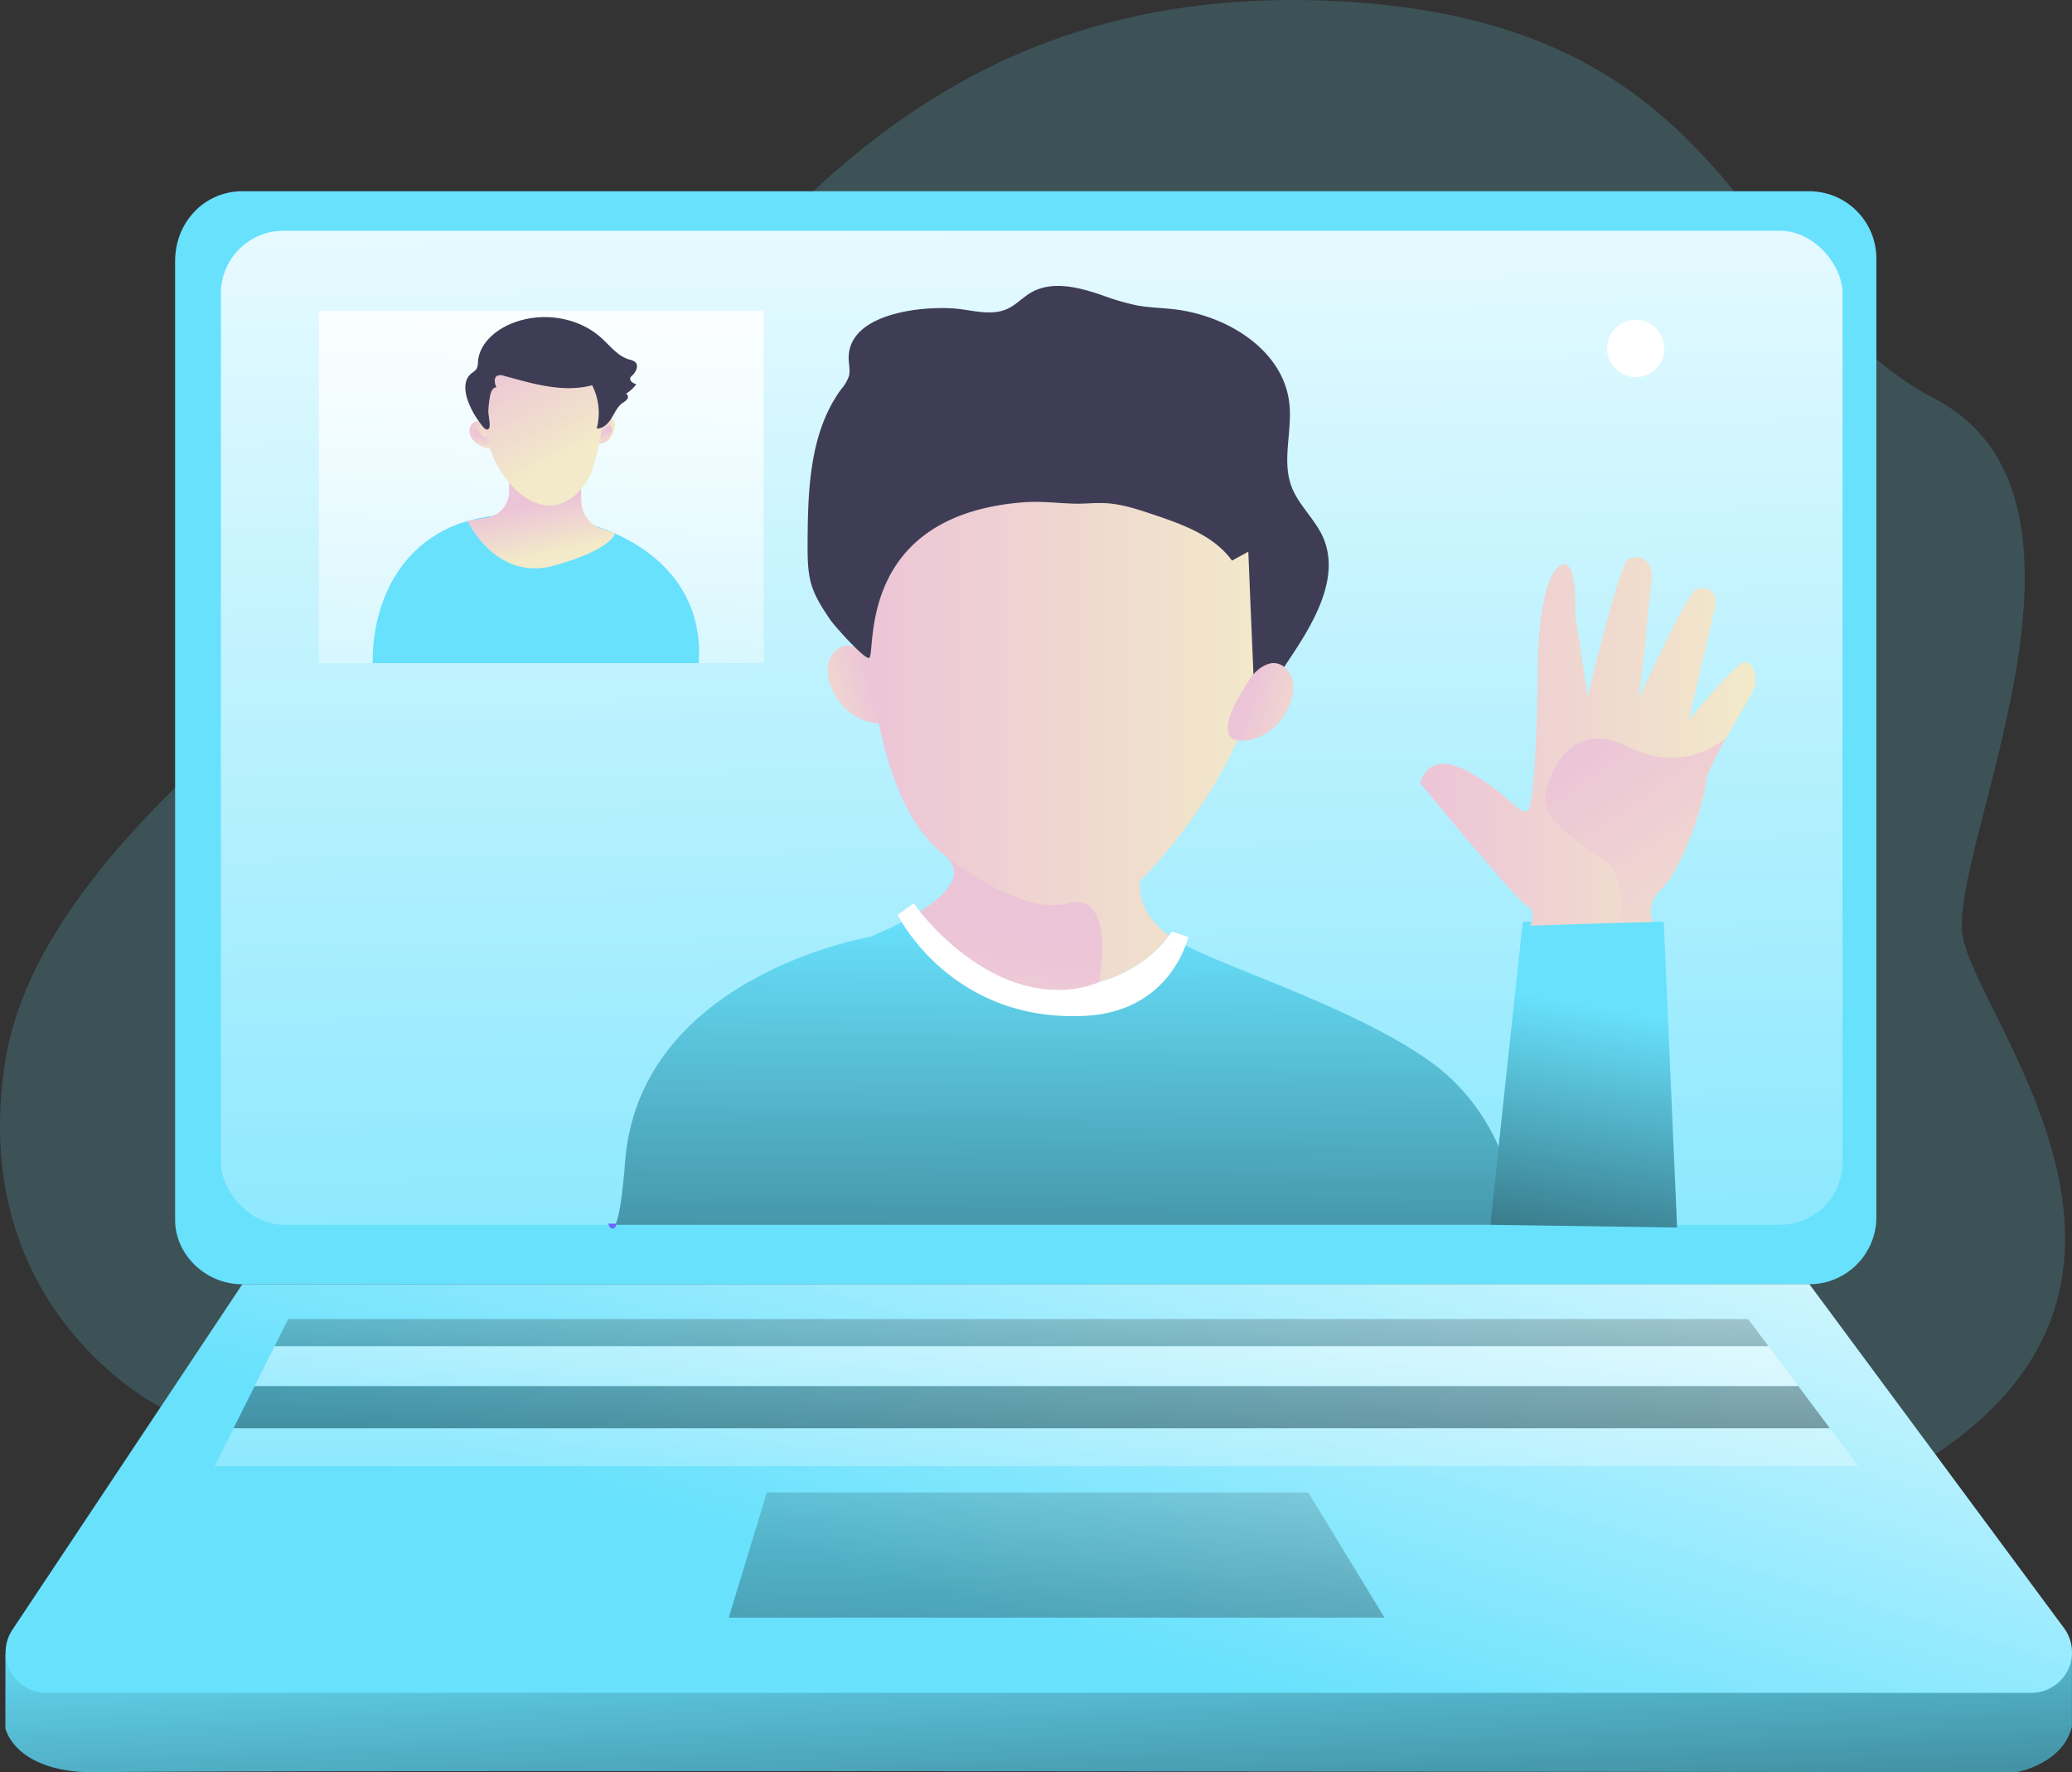 <svg xmlns="http://www.w3.org/2000/svg" xmlns:xlink="http://www.w3.org/1999/xlink" viewBox="0 0 698.81 597.74" id="video-call"><rect x="0" y="0" width="698.81" height="597.74" fill="#333333" stroke="none"/><defs><linearGradient id="c" x1="401.65" x2="412.84" y1="531.54" y2="766.45" gradientUnits="userSpaceOnUse"><stop offset="0" stop-opacity="0"></stop><stop offset=".97"></stop></linearGradient><linearGradient id="a" x1="343.73" x2="352.93" y1="-19.89" y2="557.12" gradientUnits="userSpaceOnUse"><stop offset="0" stop-color="#fff"></stop><stop offset="1" stop-color="#fff" stop-opacity="0"></stop></linearGradient><linearGradient id="b" x1="347.72" x2="317.85" y1="229.94" y2="238.37" gradientUnits="userSpaceOnUse"><stop offset="0" stop-color="#ecc4d7"></stop><stop offset=".42" stop-color="#efd4d1"></stop><stop offset="1" stop-color="#f2eac9"></stop></linearGradient><linearGradient id="d" x1="187.08" x2="175.47" y1="72.58" y2="306.81" xlink:href="#a"></linearGradient><linearGradient id="e" x1="254.98" x2="260.59" y1="145.35" y2="145.35" xlink:href="#b"></linearGradient><linearGradient id="f" x1="211.53" x2="219.07" y1="146.59" y2="146.59" xlink:href="#b"></linearGradient><linearGradient id="g" x1="215.55" x2="214.69" y1="147.29" y2="151.2" xlink:href="#b"></linearGradient><linearGradient id="h" x1="1035.91" x2="1035.06" y1="145.99" y2="149.9" gradientTransform="matrix(-1 0 0 1 1292.73 0)" xlink:href="#b"></linearGradient><linearGradient id="i" x1="344.61" x2="482.94" y1="225.29" y2="225.29" xlink:href="#b"></linearGradient><linearGradient id="j" x1="410.4" x2="407.64" y1="309.41" y2="637.47" xlink:href="#c"></linearGradient><linearGradient id="k" x1="543.37" x2="513.15" y1="340.22" y2="518.27" xlink:href="#c"></linearGradient><linearGradient id="l" x1="532.19" x2="645.19" y1="250.07" y2="250.07" xlink:href="#b"></linearGradient><linearGradient id="m" x1="234" x2="237.72" y1="169.8" y2="186.95" xlink:href="#b"></linearGradient><linearGradient id="n" x1="225.86" x2="245.01" y1="118.14" y2="153.58" xlink:href="#b"></linearGradient><linearGradient id="o" x1="485.39" x2="396.05" y1="284.89" y2="582.01" gradientUnits="userSpaceOnUse"><stop offset="0" stop-color="#fff"></stop><stop offset=".89" stop-color="#fff" stop-opacity="0"></stop></linearGradient><linearGradient id="p" x1="344.74" x2="343.8" y1="399.82" y2="636.59" xlink:href="#c"></linearGradient><linearGradient id="q" x1="349.95" x2="344.36" y1="295.4" y2="551.75" gradientUnits="userSpaceOnUse"><stop offset="0" stop-color="#fff"></stop><stop offset=".6" stop-color="#fff" stop-opacity=".48"></stop><stop offset=".87" stop-color="#fff" stop-opacity=".13"></stop><stop offset="1" stop-color="#fff" stop-opacity="0"></stop></linearGradient><linearGradient id="r" x1="348.28" x2="347.35" y1="399.83" y2="636.61" xlink:href="#c"></linearGradient><linearGradient id="s" x1="353.65" x2="348.05" y1="306.57" y2="562.93" xlink:href="#a"></linearGradient><linearGradient id="t" x1="359.05" x2="348.79" y1="455.76" y2="798.8" xlink:href="#c"></linearGradient><linearGradient id="u" x1="1368" x2="1338.13" y1="235.8" y2="244.23" gradientTransform="matrix(-1 0 0 1 1841.96 0)" xlink:href="#b"></linearGradient><linearGradient id="v" x1="394.52" x2="371.37" y1="313.84" y2="464.33" xlink:href="#b"></linearGradient><linearGradient id="w" x1="593.46" x2="660.05" y1="245.74" y2="341.21" xlink:href="#b"></linearGradient></defs><path fill="#68e1fd" d="M54.14 474.59s-65.91-32.68-52.31-117.04 147-157.92 199.37-213.09S307.83-5.55 448.13.25s138.41 99.85 204.22 134.13 3.87 153.4 9.68 181.92 80.08 114.7-9.32 174.22-598.57-15.93-598.57-15.93Z" opacity=".18"></path><path fill="#68e1fd" d="M1.83 557.91v25s3.18 15.65 32.34 14.79 645.68 0 645.68 0 15.78-2.57 18.93-15.43v-24.36Z"></path><path fill="url(#c)" d="M55 557.91v25s3.18 15.65 32.34 14.79 645.68 0 645.68 0 15.78-2.57 18.93-15.43v-24.36Z" transform="translate(-53.17)" style="isolation:isolate"></path><path fill="#68e1fd" d="M610.2 433.13H81.73c-12.52 0-22.67-10.14-22.67-21.68V88.15c0-13.5 10.15-23.65 22.67-23.65H610.2a22.67 22.67 0 0 1 22.63 22.67v323.3a22.66 22.66 0 0 1-22.63 22.66Z"></path><rect width="546.92" height="335.25" x="72.39" y="77.83" fill="#68e1fd" rx="21.1"></rect><rect width="546.92" height="335.25" x="74.5" y="77.83" fill="url(#a)" rx="21.1"></rect><path fill="url(#b)" d="M346.14 221.93s-6.67-8.31-12.11-1.45 2.65 23.14 15.48 23.43-3.37-21.98-3.37-21.98Z" transform="translate(-53.17)"></path><path fill="url(#d)" d="M107.51 104.87h150.06v118.76H107.51z"></path><path fill="url(#e)" d="M260.5 142.5a4.24 4.24 0 0 1-.09 2.06 8 8 0 0 1-1.59 3.34 4.43 4.43 0 0 1-3.25 1.6.56.56 0 0 1-.47-.17.59.59 0 0 1-.1-.33c-.08-1.86-.17-4.68 1-6.24 1.08-1.34 3.86-2.6 4.5-.26Z" transform="translate(-53.17)"></path><path fill="url(#f)" d="M213 142.4a3 3 0 0 0-1.47 2.67 4.74 4.74 0 0 0 1 3.09 8.49 8.49 0 0 0 2.14 1.77 6.44 6.44 0 0 0 3.28 1.29 1.08 1.08 0 0 0 .9-.33 1.14 1.14 0 0 0 .19-.7c.12-2.88-1.36-10.06-6.04-7.79Z" transform="translate(-53.17)"></path><path fill="url(#g)" d="M217.26 147.44a2.06 2.06 0 0 1-2-.85c-.74-1.06-1-2.35-2-1.78s-.35 2.74.5 3.93 3.66 2.09 4.14 1.28-.64-2.58-.64-2.58Z" transform="translate(-53.17)"></path><path fill="url(#h)" d="M255.11 146.14a2 2 0 0 0 1.95-.85c.75-1.06 1-2.35 2-1.77s.36 2.73-.5 3.92-3.65 2.1-4.13 1.28.68-2.58.68-2.58Z" transform="translate(-53.17)"></path><path fill="none" stroke="#6c62ff" stroke-miterlimit="10" stroke-width=".74" d="M205.69 413.08h1.82c-1.05 2.04-1.82 0-1.82 0Z"></path><path fill="url(#i)" d="M437.65 297s-1.93 10 9.77 18.53c-2.84 4.11-10.5 12-23.54 15.63a54.36 54.36 0 0 1-17.8 1.78c-10.24-.58-19.26-4.95-26.47-10.1l-1.13-.83a84.14 84.14 0 0 1-15-14.56c8.62-5.46 15.83-12.69 8.26-19.09a.79.79 0 0 0-.15-.12 2.11 2.11 0 0 0-.23-.19l-.14-.12c-28.8-22.27-26.53-99-26.53-99 29.2-111 101.07-60.92 116.57-55s26.56 42.6 19.57 83.22C472.7 264.16 437.65 297 437.65 297Z" transform="translate(-53.17)"></path><path fill="#68e1fd" d="M512.56 413.08h-305c1-1.9 2.22-7.36 3.32-21.39 4.89-62.59 82.43-75.69 82.43-75.69a116.71 116.71 0 0 0 11.29-5.23l11.94 14c3.36 3.93 12.2 6.92 12.2 6.92 45.64 22.28 65.57-4.27 70.65-13.05 17.19 8.88 60.75 22.54 84.7 40.65 26.3 19.85 28.47 53.79 28.47 53.79Z"></path><path fill="#68e1fd" d="m502.59 413.08 10.99-102.2h47.54l4.5 103.11-63.03-.91z"></path><path fill="url(#j)" d="m558.6 386.71-2.83 26.37H260.68c1-1.9 2.22-7.36 3.32-21.39 4.94-62.59 82.48-75.69 82.48-75.69a116.71 116.71 0 0 0 11.29-5.23l11.94 14c3.36 3.93 12.2 6.92 12.2 6.92 45.64 22.28 65.57-4.27 70.65-13.05 17.19 8.88 60.75 22.54 84.7 40.65a69.73 69.73 0 0 1 21.34 27.42Z" transform="translate(-53.17)" style="isolation:isolate"></path><path fill="url(#k)" style="isolation:isolate" d="m565.62 413.99-63.02-.91 2.83-26.37 8.15-75.83h47.54l4.5 103.11z"></path><path fill="url(#l)" d="M644.73 232.2c-.77 2.15-5.27 9.45-9.35 16.61-3.53 6.21-6.72 12.3-6.86 14.83-.29 5.42-7.48 29.25-15.43 36.51-4.9 4.48-2.66 10.72-2.66 10.72l-10.17.33-31 1s2.52-4.76-1.1-6.69-36-41.38-36-41.38 2.35-11.57 16.28-3.85 16.24 13.93 19.7 13.28 3.77-53.83 3.77-53.83.73-24.31 7.18-28.77 5.31 16.12 5.31 16.12l4.26 27.9s10.45-44.31 13.6-46.31 9.35-.3 7.81 8.23c-.36 2-2.45 24.05-2.45 24.05l-1.72 14.46s16.38-35.51 19.37-36.66 7.71.27 6.28 6.28-8.63 36.89-8.85 37.86c.6-.71 14.64-17.6 18-19.27s5.46 4.58 4.03 8.58Z" transform="translate(-53.17)"></path><path fill="#fff" d="M400.76 316s-5.54 25.09-34.72 26.6c-45.45 2.36-63.29-34.05-63.29-34.05l5.41-3.89s.73 1.07 2.12 2.8c5.55 6.91 21.55 24.29 42.63 25.54 24.1 1.38 37.38-11.7 41.34-17.42a16 16 0 0 0 .9-1.44Z"></path><path fill="#68e1fd" d="M125.73 223.63s-1.93-31.58 24.44-45 88.69-1.9 85.5 45Z"></path><path fill="url(#m)" d="M224.85 156.46v9.31a8.93 8.93 0 0 1-7.45 8.81l-6.54 1.09s9.42 20.52 29.14 15.09 20.59-10.9 20.59-10.9l-4.69-1.63a10 10 0 0 1-6.71-9.4l-.05-12.37Z" transform="translate(-53.17)"></path><path fill="url(#n)" d="M216 136.45s-.67 13.43 7.32 24.34c8.66 11.83 20.66 14 28.68 0 2.32-4 6.6-25.48 4.87-32.91s-30.31-28.59-40.87 8.57Z" transform="translate(-53.17)"></path><path fill="#3f3d56" d="M159.05 125.87a6.84 6.84 0 0 0 1.61-1.36 5.12 5.12 0 0 0 .55-2.56c.45-6 5.75-10.59 11.33-12.85 10-4.07 22.41-2.34 30.42 5 2.9 2.64 5.42 6 9.18 7.13a4.64 4.64 0 0 1 2.12.9c1.21 1.18.31 3.28-.95 4.42a2.44 2.44 0 0 0-.72.88c-.37 1 .94 1.84 2 2.18a12.28 12.28 0 0 1-3.54 3.23c.7.07.93 1.08.57 1.68a5 5 0 0 1-1.61 1.33c-1.75 1.24-2.63 3.33-3.75 5.16s-2.88 3.61-5 3.48a20.61 20.61 0 0 0-1.55-14.57c-9.76 2.63-20-.51-29.77-3.18a3 3 0 0 0-2.25 0c-1.25.72-.85 2.59-.28 3.91-1.23 0-1.84 1.49-2.09 2.7a32.73 32.73 0 0 0-.62 5.49c0 1.1.8 4.75.29 5.53-1 1.53-2.46-.9-3.34-2.07-2.82-3.79-7.45-12.52-2.6-16.43Z"></path><path fill="#68e1fd" d="M81.73 433.13 4.17 549.67a13.67 13.67 0 0 0 11.38 21.24h669.57a13.67 13.67 0 0 0 11-21.8l-85.9-116Z"></path><path fill="url(#o)" d="M134.9 433.13 57.34 549.67a13.67 13.67 0 0 0 11.38 21.24h669.57a13.67 13.67 0 0 0 11-21.8l-85.9-116Z" transform="translate(-53.17)"></path><path fill="url(#p)" style="isolation:isolate" d="M596.45 454.04H92.6l4.59-9.18h492.38l6.88 9.18z"></path><path fill="url(#q)" d="M606.51 467.48H85.88l6.72-13.44h503.85l10.06 13.44z"></path><path fill="url(#r)" style="isolation:isolate" d="M617.14 481.69H78.78l7.1-14.21h520.63l10.63 14.21z"></path><path fill="url(#s)" d="M626.71 494.47H72.39l6.39-12.78h538.36l9.57 12.78z"></path><path fill="url(#t)" style="isolation:isolate" d="M258.64 503.34h182.58l25.73 42.21H245.78l12.86-42.21z"></path><path fill="#3f3d56" d="M286.24 121.42c.09 1.78.52 3.59.1 5.33a12.87 12.87 0 0 1-2.51 4.35c-10.86 14.65-11.38 34.27-11.46 52.5 0 4.6 0 9.29 1.32 13.69 1.31 4.25 3.82 8 6.3 11.7 1.19 1.78 10.85 12.71 13 12.94 2.88.31-5.6-47.86 51.92-52.51 5.75-.47 11.45.25 17.22.44 3.41.11 6.82-.32 10.23-.19 5.75.23 11.29 2.08 16.73 3.91 9.85 3.31 20.33 7.08 26.42 15.49l5.5-3 .82 19.93.21 4.78 1.23 29 12.64-19.07c7.88-11.89 16.06-26.57 10.26-39.6-2.74-6.14-8.27-10.78-10.62-17.09-3.27-8.79.34-18.63-.7-27.95-2-18.16-21.25-29.89-39.42-31.83-4.05-.43-8.15-.52-12.15-1.27a84.8 84.8 0 0 1-11.64-3.43c-7.83-2.68-16.86-5-24-.82-2.79 1.63-5 4.16-8 5.49-5.18 2.33-11.15.53-16.8-.07-11.13-1.14-37.39 1.28-36.6 17.28Z"></path><path fill="url(#u)" d="M475.54 227.79s6.67-8.31 12.1-1.45-2.65 23.14-15.47 23.43 3.37-21.98 3.37-21.98Z" transform="translate(-53.17)"></path><path fill="url(#v)" d="M423.88 331.16s-19.37 9.91-44.27-8.32l-1.13-.83a95.29 95.29 0 0 1-15-14.56c8.62-5.46 15.83-12.69 8.26-19.09 3.74 3 26.39 20.41 41.5 16.29 16.31-4.44 10.76 25.9 10.64 26.51Z" transform="translate(-53.17)"></path><path fill="url(#w)" d="M635.38 248.82c-3.53 6.21-6.72 12.3-6.86 14.83-.29 5.42-7.48 29.25-15.43 36.51-4.9 4.48-2.66 10.72-2.66 10.72l-10.17.33-1-.1s3.72-14.89-5.71-21.46-20.55-13.72-19.14-21.72 8.87-25.72 28-16 32.97-3.11 32.97-3.11Z" transform="translate(-53.17)"></path><circle cx="551.66" cy="117.52" r="9.68" fill="#fff"></circle></svg>